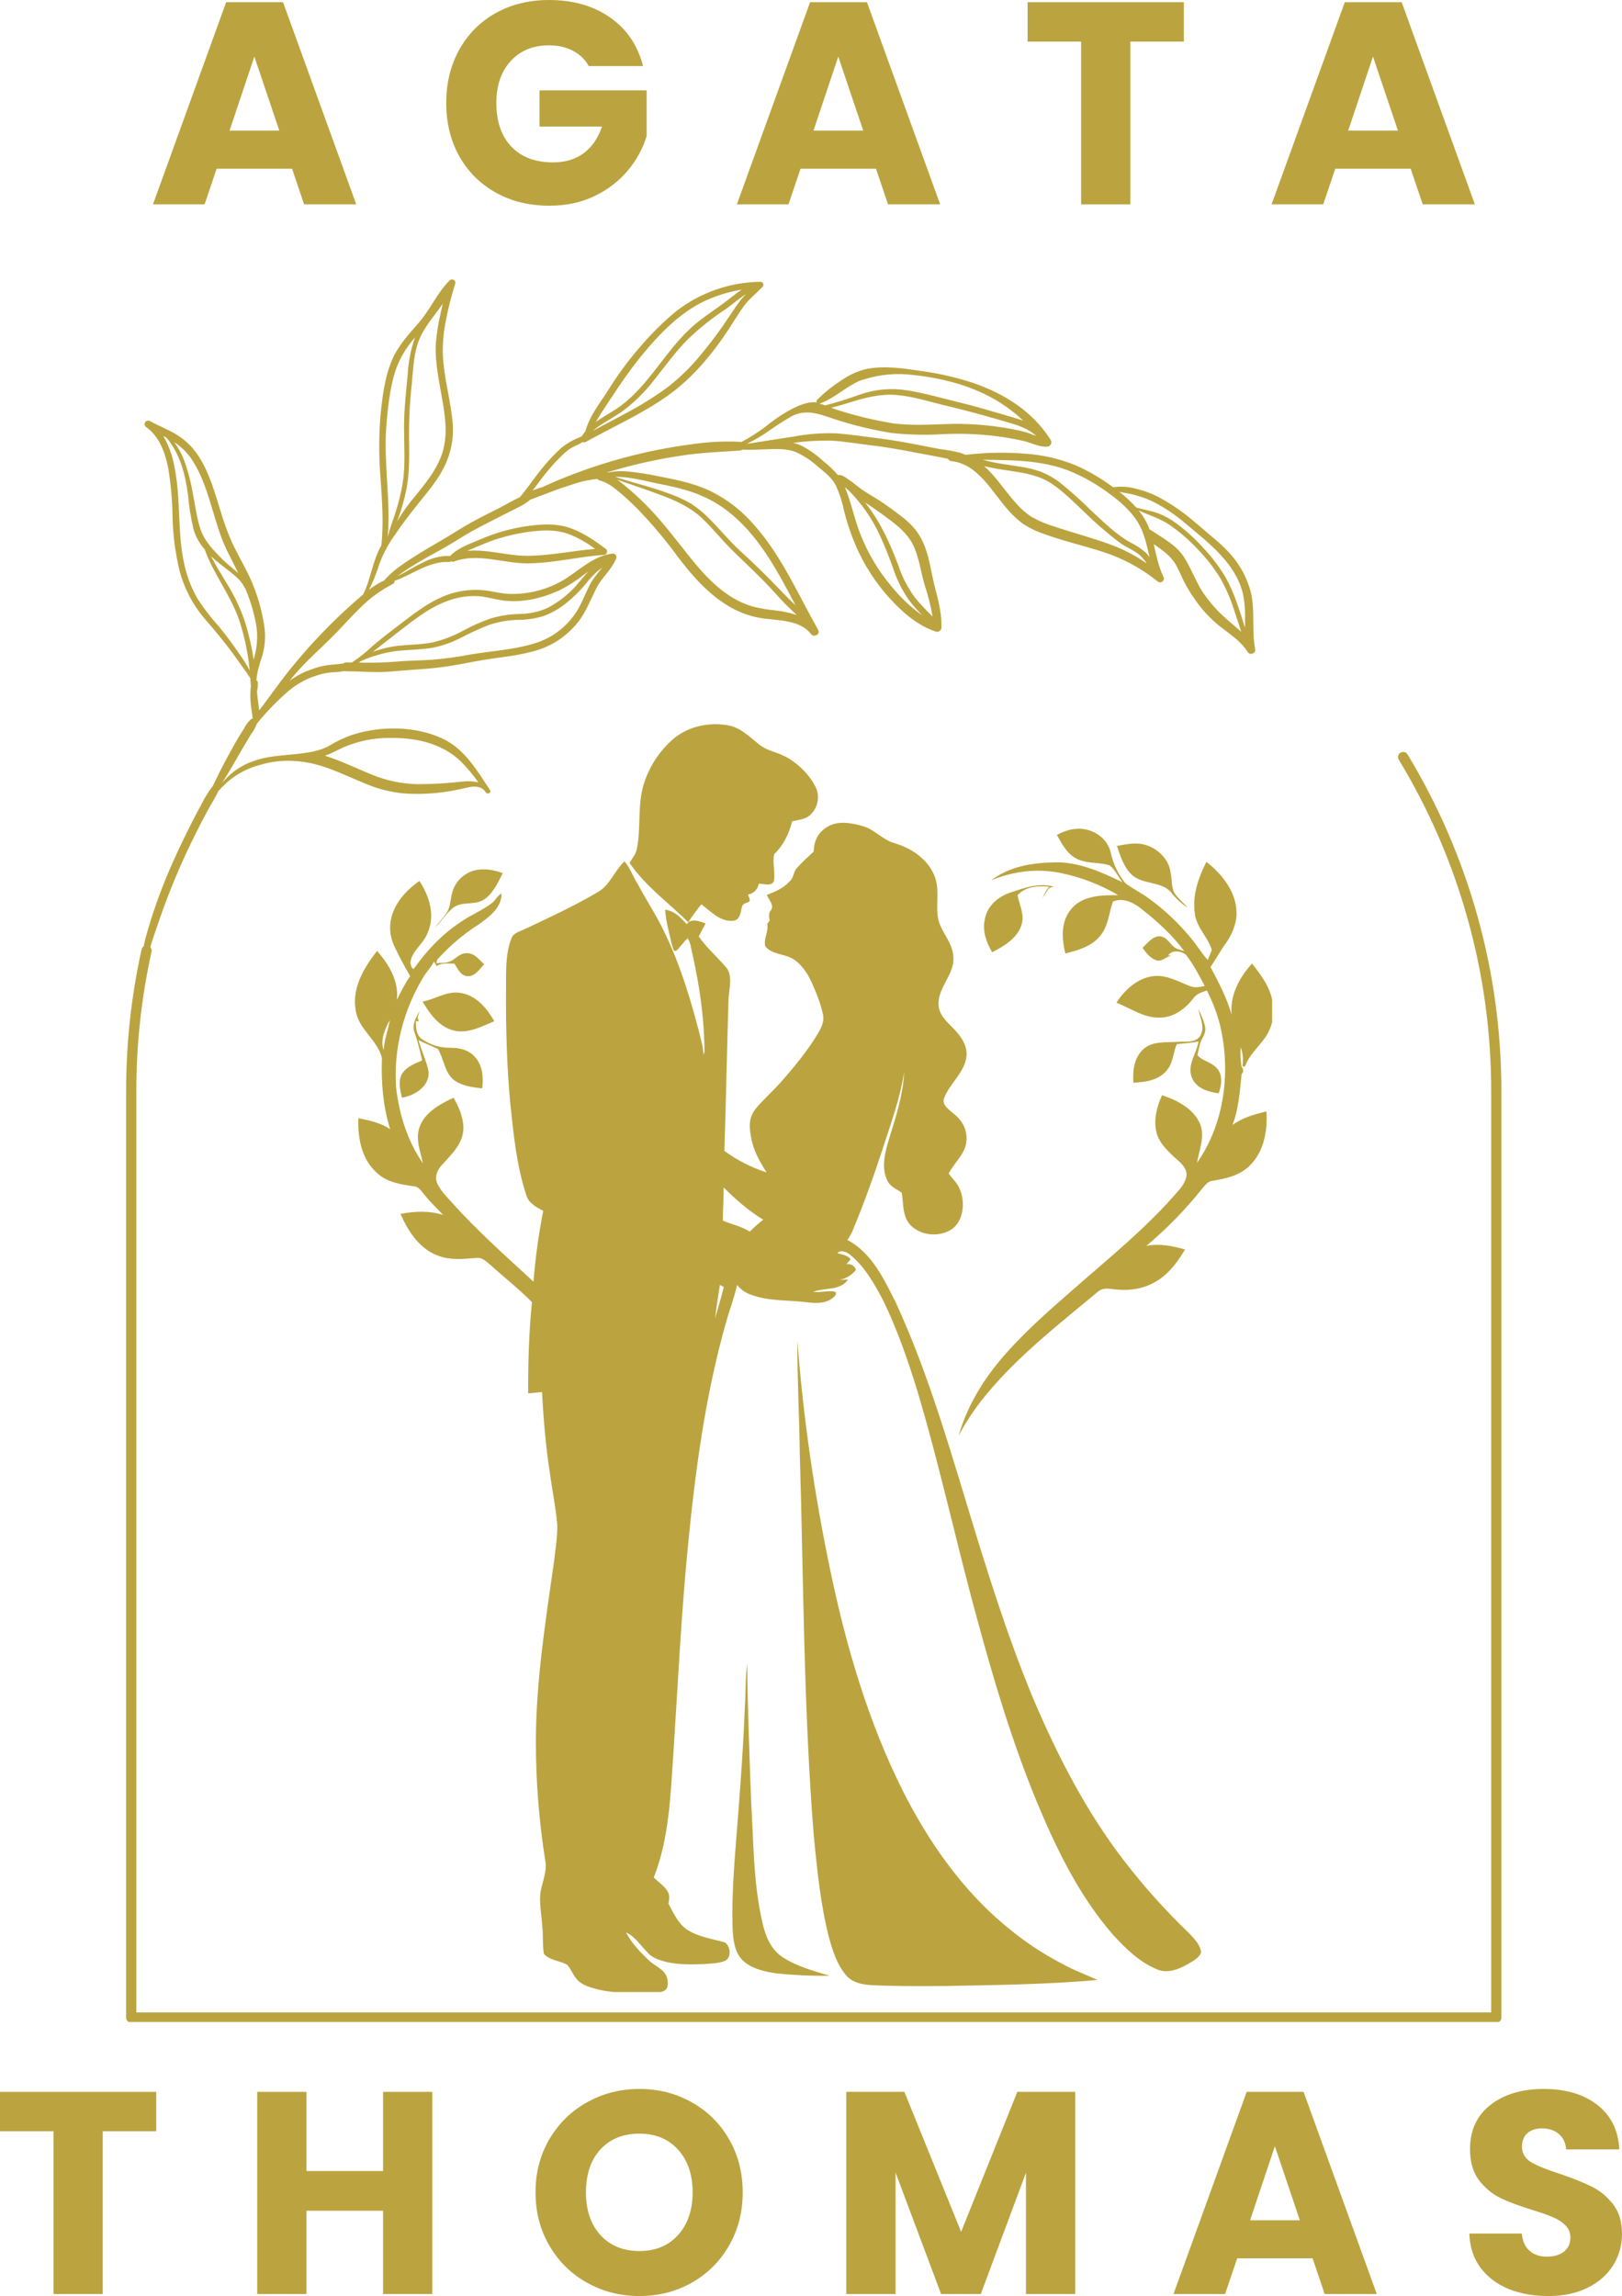 <?xml version="1.0" encoding="UTF-8" standalone="no"?>
<svg
   width="198.98"
   zoomAndPan="magnify"
   viewBox="0 0 149.235 211.2"
   height="281.6"
   preserveAspectRatio="xMidYMid"
   version="1.0"
   id="svg52"
   sodipodi:docname="logo_gold.svg"
   inkscape:export-filename="logo_gold.png"
   inkscape:export-xdpi="300"
   inkscape:export-ydpi="300"
   inkscape:version="1.4 (e7c3feb1, 2024-10-09)"
   xmlns:inkscape="http://www.inkscape.org/namespaces/inkscape"
   xmlns:sodipodi="http://sodipodi.sourceforge.net/DTD/sodipodi-0.dtd"
   xmlns="http://www.w3.org/2000/svg"
   xmlns:svg="http://www.w3.org/2000/svg">
  <sodipodi:namedview
     id="namedview52"
     pagecolor="#ffffff"
     bordercolor="#000000"
     borderopacity="0.25"
     inkscape:showpageshadow="2"
     inkscape:pageopacity="0.0"
     inkscape:pagecheckerboard="0"
     inkscape:deskcolor="#d1d1d1"
     inkscape:zoom="1.3696823"
     inkscape:cx="10.221348"
     inkscape:cy="130.32219"
     inkscape:window-width="1480"
     inkscape:window-height="872"
     inkscape:window-x="0"
     inkscape:window-y="38"
     inkscape:window-maximized="0"
     inkscape:current-layer="svg52" />
  <defs
     id="defs6">
    <g
       id="g1" />
    <clipPath
       id="80a4984257">
      <path
         d="M 0.09,0 H 179.91 V 252.5 H 0.09 Z m 0,0"
         clip-rule="nonzero"
         id="path1" />
    </clipPath>
    <clipPath
       id="3dbf99c44c">
      <path
         d="M 26.41,89 H 153 V 206.191 H 26.41 Z m 0,0"
         clip-rule="nonzero"
         id="path2" />
    </clipPath>
    <clipPath
       id="ada01612f1">
      <path
         d="M 27,45.852 H 131 V 110 H 27 Z m 0,0"
         clip-rule="nonzero"
         id="path3" />
    </clipPath>
    <clipPath
       id="6073a8c3b1">
      <path
         d="M 72,86.551 H 91 V 106 H 72 Z m 0,0"
         clip-rule="nonzero"
         id="path4" />
    </clipPath>
    <clipPath
       id="74557ef54d">
      <path
         d="m 103,96 h 28.852 v 57 H 103 Z m 0,0"
         clip-rule="nonzero"
         id="path5" />
    </clipPath>
    <clipPath
       id="e84956df1e">
      <path
         d="M 47.188,95 H 126 V 203.438 H 47.188 Z m 0,0"
         clip-rule="nonzero"
         id="path6" />
    </clipPath>
  </defs>
  <g
     fill="#bba43f"
     fill-opacity="1"
     id="g10"
     transform="translate(-14.806,-20.2)">
    <g
       transform="translate(28.458,38.997)"
       id="g9">
      <g
         id="g8">
        <path
           d="M 13.219,-3.281 H 6.281 L 5.172,0 h -4.75 L 7.156,-18.594 h 5.234 L 19.125,0 h -4.797 z m -1.172,-3.5 -2.297,-6.812 -2.281,6.812 z m 0,0"
           id="path8" />
      </g>
    </g>
  </g>
  <g
     fill="#bba43f"
     fill-opacity="1"
     id="g13"
     transform="translate(-14.806,-20.2)">
    <g
       transform="translate(54.989,38.997)"
       id="g12">
      <g
         id="g11">
        <path
           d="m 13.984,-12.719 c -0.336,-0.613 -0.82,-1.082 -1.453,-1.406 -0.625,-0.332 -1.359,-0.5 -2.203,-0.5 -1.469,0 -2.648,0.484 -3.531,1.453 -0.875,0.961 -1.312,2.242 -1.312,3.844 0,1.719 0.461,3.062 1.391,4.031 0.926,0.961 2.203,1.438 3.828,1.438 1.113,0 2.051,-0.281 2.812,-0.844 0.77,-0.57 1.332,-1.391 1.688,-2.453 h -5.75 v -3.328 H 19.312 v 4.203 c -0.344,1.137 -0.918,2.188 -1.719,3.156 -0.805,0.969 -1.824,1.758 -3.062,2.359 C 13.301,-0.172 11.91,0.125 10.359,0.125 8.516,0.125 6.875,-0.273 5.438,-1.078 4,-1.879 2.879,-2.992 2.078,-4.422 1.273,-5.848 0.875,-7.484 0.875,-9.328 c 0,-1.832 0.398,-3.469 1.203,-4.906 0.801,-1.438 1.914,-2.555 3.344,-3.359 1.438,-0.801 3.07,-1.203 4.906,-1.203 2.227,0 4.102,0.539 5.625,1.609 1.531,1.074 2.539,2.562 3.031,4.469 z m 0,0"
           id="path10" />
      </g>
    </g>
  </g>
  <g
     fill="#bba43f"
     fill-opacity="1"
     id="g16"
     transform="translate(-14.806,-20.2)">
    <g
       transform="translate(82.182,38.997)"
       id="g15">
      <g
         id="g14">
        <path
           d="M 13.219,-3.281 H 6.281 L 5.172,0 h -4.75 L 7.156,-18.594 h 5.234 L 19.125,0 h -4.797 z m -1.172,-3.5 -2.297,-6.812 -2.281,6.812 z m 0,0"
           id="path13" />
      </g>
    </g>
  </g>
  <g
     fill="#bba43f"
     fill-opacity="1"
     id="g19"
     transform="translate(-14.806,-20.2)">
    <g
       transform="translate(108.713,38.997)"
       id="g18">
      <g
         id="g17">
        <path
           d="m 15.016,-18.594 v 3.625 H 10.094 V 0 H 5.562 V -14.969 H 0.641 v -3.625 z m 0,0"
           id="path16" />
      </g>
    </g>
  </g>
  <g
     fill="#bba43f"
     fill-opacity="1"
     id="g22"
     transform="translate(-14.806,-20.2)">
    <g
       transform="translate(131.379,38.997)"
       id="g21">
      <g
         id="g20">
        <path
           d="M 13.219,-3.281 H 6.281 L 5.172,0 h -4.75 L 7.156,-18.594 h 5.234 L 19.125,0 h -4.797 z m -1.172,-3.5 -2.297,-6.812 -2.281,6.812 z m 0,0"
           id="path19" />
      </g>
    </g>
  </g>
  <g
     clip-path="url(#3dbf99c44c)"
     id="g23"
     transform="translate(-14.806,-20.2)">
    <path
       fill="#bba43f"
       d="M 152.469,206.258 H 26.879 c -0.129,0 -0.238,-0.047 -0.332,-0.141 -0.09,-0.09 -0.137,-0.199 -0.137,-0.332 v -85.219 c 0,-4.395 0.473,-8.734 1.422,-13.027 0.027,-0.125 0.098,-0.223 0.207,-0.293 0.109,-0.07 0.227,-0.09 0.355,-0.062 0.125,0.027 0.223,0.098 0.293,0.207 0.07,0.109 0.09,0.227 0.062,0.352 -0.934,4.227 -1.402,8.5 -1.398,12.824 v 84.75 H 152.004 v -84.75 c 0.004,-5.375 -0.715,-10.648 -2.16,-15.828 -1.441,-5.176 -3.559,-10.062 -6.34,-14.66 -0.07,-0.109 -0.086,-0.227 -0.055,-0.355 0.031,-0.125 0.102,-0.223 0.211,-0.289 0.113,-0.066 0.23,-0.082 0.359,-0.051 0.125,0.027 0.219,0.102 0.289,0.211 2.828,4.672 4.973,9.637 6.441,14.895 1.465,5.258 2.195,10.617 2.191,16.078 v 85.207 c 0.004,0.133 -0.039,0.246 -0.133,0.344 -0.094,0.094 -0.207,0.141 -0.34,0.141 z m 0,0"
       fill-opacity="1"
       fill-rule="nonzero"
       id="path22" />
  </g>
  <g
     clip-path="url(#ada01612f1)"
     id="g24"
     transform="translate(-14.806,-20.2)">
    <path
       fill="#bba43f"
       d="m 130.281,79.871 c -0.312,-1.688 0,-3.445 -0.367,-5.109 -0.375,-1.469 -1.086,-2.75 -2.133,-3.848 -0.484,-0.504 -1,-0.973 -1.547,-1.41 -0.547,-0.473 -1.09,-0.941 -1.645,-1.402 -0.992,-0.848 -2.062,-1.582 -3.215,-2.191 -0.652,-0.336 -1.336,-0.59 -2.051,-0.758 -0.691,-0.188 -1.395,-0.234 -2.105,-0.133 -1.094,-0.82 -2.266,-1.504 -3.52,-2.051 -1.465,-0.586 -2.98,-0.93 -4.555,-1.035 -1.832,-0.148 -3.66,-0.113 -5.488,0.102 -0.117,-0.047 -0.238,-0.09 -0.363,-0.129 -0.027,-0.016 -0.055,-0.031 -0.086,-0.047 -0.625,-0.156 -1.258,-0.273 -1.898,-0.348 -0.625,-0.113 -1.254,-0.238 -1.879,-0.363 -1.254,-0.242 -2.508,-0.473 -3.758,-0.625 -1.254,-0.152 -2.59,-0.363 -3.883,-0.461 -1.324,-0.051 -2.637,0.047 -3.938,0.293 l -2.195,0.336 c -0.711,0.105 -1.422,0.242 -2.133,0.328 0.73,-0.348 1.43,-0.758 2.086,-1.23 0.656,-0.465 1.332,-0.898 2.031,-1.297 1.566,-0.84 3.043,0.031 4.562,0.453 1.5,0.461 3.023,0.816 4.57,1.074 1.586,0.176 3.18,0.215 4.773,0.117 1.613,-0.082 3.223,-0.023 4.824,0.172 0.895,0.109 1.777,0.262 2.652,0.461 0.707,0.172 1.375,0.555 2.121,0.516 0.07,0 0.137,-0.02 0.199,-0.055 0.059,-0.039 0.109,-0.086 0.145,-0.148 0.035,-0.062 0.055,-0.129 0.055,-0.199 0,-0.07 -0.019,-0.137 -0.051,-0.199 -1.676,-2.66 -4.297,-4.293 -7.227,-5.289 -1.535,-0.496 -3.102,-0.855 -4.699,-1.07 -1.641,-0.242 -3.355,-0.508 -5.012,-0.191 -0.871,0.203 -1.664,0.566 -2.387,1.09 -0.789,0.508 -1.516,1.09 -2.18,1.754 -0.07,0.078 -0.078,0.164 -0.027,0.254 -0.031,-0.012 -0.062,-0.02 -0.098,-0.027 -0.73,-0.07 -1.566,0.289 -2.191,0.609 -0.727,0.387 -1.418,0.836 -2.066,1.344 -0.816,0.656 -1.691,1.227 -2.617,1.715 -0.051,-0.02 -0.102,-0.035 -0.156,-0.039 -1.426,-0.062 -2.848,0.008 -4.266,0.215 -1.441,0.18 -2.879,0.434 -4.297,0.75 -2.855,0.637 -5.633,1.523 -8.328,2.66 -0.398,0.168 -0.797,0.348 -1.188,0.531 -0.316,0.098 -0.629,0.203 -0.941,0.316 0.457,-0.555 0.863,-1.168 1.316,-1.707 0.508,-0.621 1.059,-1.203 1.648,-1.75 0.281,-0.254 0.594,-0.465 0.938,-0.625 0.246,-0.109 0.488,-0.23 0.719,-0.371 0.086,0.047 0.176,0.047 0.262,0 2.52,-1.395 5.176,-2.578 7.531,-4.242 C 78.504,55 80.34,52.781 81.867,50.461 c 0.445,-0.688 0.867,-1.387 1.344,-2.055 0.477,-0.668 1.152,-1.195 1.75,-1.809 0.086,-0.086 0.105,-0.188 0.059,-0.305 -0.047,-0.113 -0.133,-0.172 -0.258,-0.172 -1.402,0.02 -2.77,0.262 -4.094,0.723 -1.324,0.465 -2.543,1.125 -3.652,1.984 -1.219,1.016 -2.34,2.125 -3.363,3.336 -1.031,1.184 -1.961,2.445 -2.793,3.777 -0.762,1.223 -1.824,2.504 -2.191,3.93 -0.129,0.152 -0.246,0.312 -0.352,0.48 -0.668,0.246 -1.281,0.59 -1.84,1.027 -0.602,0.543 -1.156,1.129 -1.672,1.754 -0.762,0.895 -1.395,1.902 -2.164,2.797 -0.605,0.285 -1.188,0.625 -1.773,0.938 -0.918,0.461 -1.84,0.918 -2.738,1.414 -0.898,0.5 -1.738,1.062 -2.613,1.566 -0.988,0.578 -1.984,1.156 -2.945,1.781 -0.508,0.332 -1.012,0.676 -1.484,1.055 -0.336,0.281 -0.648,0.586 -0.938,0.914 -0.496,0.23 -0.961,0.512 -1.391,0.852 0.312,-0.617 0.578,-1.254 0.797,-1.91 0.301,-0.957 0.73,-1.855 1.281,-2.695 0.012,-0.016 0.02,-0.035 0.023,-0.055 0.012,-0.004 0.023,-0.012 0.031,-0.023 0.785,-1.188 1.648,-2.312 2.539,-3.418 0.895,-1.105 1.75,-2.133 2.336,-3.383 0.641,-1.402 0.852,-2.871 0.629,-4.398 -0.223,-1.91 -0.758,-3.781 -0.844,-5.707 -0.031,-1.105 0.07,-2.199 0.301,-3.277 0.211,-1.117 0.496,-2.219 0.844,-3.301 0.031,-0.145 -0.02,-0.258 -0.148,-0.332 -0.129,-0.074 -0.25,-0.062 -0.363,0.035 -1.133,1.121 -1.762,2.633 -2.793,3.836 -0.961,1.117 -1.965,2.168 -2.539,3.551 -0.672,1.613 -0.879,3.395 -1.047,5.133 -0.145,1.844 -0.145,3.684 0,5.527 0.137,2.086 0.316,4.184 0.094,6.266 -0.004,0.02 -0.004,0.039 0,0.059 -0.809,1.387 -0.965,3.086 -1.684,4.527 -0.047,0.043 -0.098,0.078 -0.141,0.121 -2.766,2.359 -5.25,4.988 -7.453,7.887 -0.402,0.539 -0.797,1.09 -1.199,1.625 -0.23,0.316 -0.449,0.629 -0.684,0.91 l -0.086,0.113 c -0.066,-0.547 -0.148,-1.098 -0.199,-1.645 0,-0.039 0,-0.078 0,-0.117 0.066,-0.273 0.09,-0.555 0.074,-0.836 -0.012,-0.074 -0.055,-0.125 -0.129,-0.148 0.043,-0.824 0.316,-1.566 0.562,-2.348 0.242,-0.891 0.297,-1.793 0.152,-2.707 -0.285,-1.867 -0.871,-3.637 -1.758,-5.305 C 36.918,71.582 36.434,70.75 36.055,69.875 35.691,69.023 35.379,68.152 35.113,67.266 34.586,65.566 34.117,63.82 33.16,62.293 32.648,61.457 31.98,60.773 31.152,60.242 30.352,59.73 29.438,59.398 28.602,58.934 c -0.078,-0.047 -0.16,-0.059 -0.246,-0.035 -0.09,0.023 -0.156,0.074 -0.203,0.152 -0.043,0.078 -0.055,0.16 -0.031,0.25 0.02,0.086 0.07,0.152 0.148,0.199 1.219,0.863 1.742,2.375 2.016,3.781 0.234,1.422 0.367,2.855 0.391,4.297 0.027,1.742 0.246,3.457 0.656,5.152 0.465,1.703 1.281,3.223 2.449,4.551 0.809,0.938 1.594,1.879 2.328,2.863 0.336,0.449 0.652,0.906 0.973,1.363 0.27,0.352 0.523,0.715 0.758,1.09 0,0.242 0.035,0.488 0.051,0.73 -0.02,0.125 -0.031,0.25 -0.039,0.367 -0.023,0.32 -0.023,0.645 0,0.965 0.027,0.551 0.145,1.09 0.203,1.633 -0.043,0.008 -0.086,0.023 -0.121,0.047 -0.27,0.215 -0.477,0.477 -0.625,0.785 -0.199,0.312 -0.391,0.625 -0.582,0.938 -0.387,0.652 -0.746,1.32 -1.109,1.988 -0.434,0.801 -0.832,1.613 -1.223,2.43 -0.398,0.52 -0.742,1.066 -1.031,1.652 -0.344,0.625 -0.676,1.254 -1,1.902 -0.566,1.125 -1.121,2.258 -1.629,3.414 -0.914,2.023 -1.684,4.102 -2.312,6.234 -0.312,1.039 -0.625,2.23 -0.52,3.32 0,0.062 0.102,0.113 0.137,0.035 0.371,-0.863 0.59,-1.793 0.895,-2.684 0.371,-1.078 0.738,-2.156 1.137,-3.227 0.801,-2.129 1.711,-4.207 2.734,-6.242 0.352,-0.707 0.711,-1.406 1.09,-2.102 0.332,-0.629 0.746,-1.23 1.027,-1.879 0.023,0 0.043,-0.004 0.059,-0.023 0.996,-1.133 2.219,-1.898 3.672,-2.301 2.195,-0.676 4.406,-0.449 6.516,0.348 1.082,0.406 2.129,0.895 3.199,1.332 1.137,0.492 2.32,0.797 3.551,0.922 1.434,0.102 2.859,0.031 4.273,-0.207 0.586,-0.09 1.148,-0.234 1.723,-0.355 0.578,-0.125 1.234,-0.109 1.594,0.477 0.164,0.223 0.539,0.016 0.379,-0.223 -1.168,-1.758 -2.309,-3.738 -4.289,-4.695 -2.539,-1.215 -5.766,-1.234 -8.414,-0.375 -0.715,0.25 -1.395,0.57 -2.039,0.969 -1.785,1.039 -4.668,0.66 -6.73,1.34 -1.289,0.383 -2.355,1.098 -3.199,2.141 0.355,-0.547 0.691,-1.109 1.016,-1.672 0.367,-0.641 0.734,-1.277 1.109,-1.91 0.184,-0.312 0.367,-0.625 0.559,-0.938 0.234,-0.289 0.41,-0.609 0.531,-0.961 0.91,-1.125 1.914,-2.156 3.016,-3.098 0.75,-0.605 1.586,-1.055 2.504,-1.344 0.473,-0.16 0.961,-0.258 1.457,-0.293 0.371,-0.004 0.734,-0.043 1.098,-0.113 0.043,0.016 0.086,0.023 0.129,0.023 1.355,0 2.707,0.145 4.074,0.027 1.137,-0.098 2.273,-0.18 3.414,-0.266 1.238,-0.105 2.465,-0.285 3.68,-0.535 1.113,-0.215 2.227,-0.391 3.352,-0.543 0.863,-0.102 1.715,-0.262 2.559,-0.477 1.723,-0.426 3.141,-1.328 4.254,-2.703 0.762,-0.965 1.164,-2.074 1.711,-3.156 0.5,-0.992 1.426,-1.711 1.828,-2.758 0.031,-0.105 0.012,-0.199 -0.055,-0.285 -0.062,-0.086 -0.148,-0.129 -0.258,-0.133 -1.719,0.18 -2.992,1.449 -4.383,2.336 -1.562,0.953 -3.258,1.414 -5.09,1.379 -0.867,-0.02 -1.707,-0.293 -2.574,-0.352 -0.871,-0.062 -1.727,0.02 -2.57,0.242 -1.84,0.496 -3.355,1.668 -4.848,2.805 -0.898,0.68 -1.797,1.375 -2.66,2.102 -0.582,0.555 -1.207,1.059 -1.879,1.504 h -0.531 c -0.098,0 -0.188,0.031 -0.262,0.094 -0.457,0.07 -0.91,0.094 -1.375,0.145 -0.508,0.066 -1.004,0.191 -1.484,0.371 -0.754,0.25 -1.449,0.605 -2.09,1.074 0.512,-0.625 1.039,-1.223 1.605,-1.789 0.891,-0.891 1.824,-1.73 2.699,-2.637 0.754,-0.781 1.473,-1.594 2.254,-2.34 0.871,-0.867 1.852,-1.578 2.941,-2.137 0.125,-0.055 0.172,-0.148 0.141,-0.281 1.691,-0.59 3.199,-1.836 5.043,-1.742 0.074,0.004 0.137,-0.02 0.188,-0.07 0.09,0.059 0.18,0.07 0.277,0.027 2.141,-0.812 4.496,0.168 6.691,0.172 2.398,0 4.73,-0.625 7.113,-0.781 0.133,-0.023 0.215,-0.102 0.25,-0.227 0.035,-0.129 0,-0.238 -0.102,-0.324 -1.023,-0.75 -2.074,-1.5 -3.285,-1.918 -1.301,-0.453 -2.645,-0.367 -3.984,-0.172 -1.461,0.207 -2.867,0.605 -4.219,1.188 -0.941,0.414 -2.125,0.781 -2.852,1.566 -0.027,-0.008 -0.051,-0.012 -0.078,-0.016 -1.84,-0.047 -3.23,1.125 -4.797,1.879 0.434,-0.316 0.871,-0.629 1.32,-0.898 0.941,-0.598 1.945,-1.129 2.93,-1.676 0.891,-0.5 1.734,-1.074 2.621,-1.566 0.887,-0.492 1.793,-0.941 2.703,-1.41 0.484,-0.246 0.973,-0.484 1.457,-0.738 0.418,-0.188 0.805,-0.426 1.164,-0.711 0.016,-0.012 0.023,-0.027 0.035,-0.047 0.086,-0.031 0.18,-0.059 0.262,-0.094 0.645,-0.238 1.281,-0.488 1.926,-0.727 l 0.504,-0.188 c 0.625,-0.199 1.219,-0.414 1.836,-0.598 0.555,-0.148 1.113,-0.254 1.684,-0.312 0.051,0.078 0.125,0.129 0.219,0.148 0.699,0.172 1.312,0.664 1.852,1.117 0.539,0.449 1.109,0.992 1.637,1.52 1.348,1.398 2.594,2.883 3.738,4.453 1.965,2.578 4.344,5.086 7.707,5.582 1.461,0.215 3.48,0.137 4.477,1.434 0.293,0.379 0.91,0.055 0.664,-0.387 C 88.242,74.887 86.75,71.402 84.281,68.59 83.125,67.219 81.742,66.141 80.133,65.352 78.59,64.625 76.953,64.316 75.293,63.988 c -0.895,-0.191 -1.797,-0.328 -2.707,-0.414 -0.625,-0.07 -1.246,-0.035 -1.859,0.102 -0.008,-0.012 -0.023,-0.023 -0.035,-0.031 2.422,-0.738 4.887,-1.277 7.398,-1.621 1.562,-0.203 3.16,-0.27 4.742,-0.375 0.098,0 0.188,-0.031 0.266,-0.09 0.711,0.035 1.422,0 2.137,-0.031 0.941,-0.031 1.938,-0.09 2.82,0.266 0.734,0.34 1.406,0.785 2.004,1.332 0.66,0.539 1.285,1.012 1.68,1.789 0.336,0.754 0.582,1.539 0.742,2.348 0.215,0.855 0.484,1.691 0.809,2.508 0.699,1.809 1.672,3.457 2.918,4.945 1.277,1.488 2.816,2.969 4.719,3.59 0.125,0.031 0.238,0.008 0.34,-0.07 0.102,-0.074 0.152,-0.18 0.156,-0.305 0.051,-1.254 -0.293,-2.527 -0.605,-3.742 -0.312,-1.215 -0.465,-2.504 -0.906,-3.672 -0.211,-0.566 -0.492,-1.086 -0.855,-1.566 -0.426,-0.52 -0.91,-0.973 -1.457,-1.359 -0.594,-0.465 -1.207,-0.906 -1.84,-1.324 -0.543,-0.355 -1.125,-0.668 -1.66,-1.043 -0.406,-0.281 -0.777,-0.625 -1.188,-0.895 C 92.641,64.148 92.25,63.816 91.898,63.902 91.5,63.43 91.055,63.004 90.566,62.629 89.984,62.086 89.344,61.625 88.645,61.246 c -0.277,-0.137 -0.57,-0.238 -0.871,-0.312 1.125,-0.148 2.258,-0.219 3.395,-0.207 1.277,0.055 2.535,0.297 3.805,0.438 1.27,0.141 2.594,0.391 3.879,0.629 0.707,0.137 1.41,0.27 2.117,0.398 0.34,0.062 0.695,0.148 1.055,0.211 0.078,0.133 0.195,0.207 0.352,0.223 2.426,0.254 3.73,2.875 5.195,4.504 0.406,0.465 0.859,0.883 1.355,1.254 0.609,0.398 1.262,0.711 1.957,0.938 1.746,0.648 3.578,1.051 5.348,1.629 1.863,0.594 3.555,1.5 5.078,2.723 0.145,0.129 0.293,0.133 0.445,0.016 0.152,-0.117 0.184,-0.262 0.098,-0.434 -0.469,-0.938 -0.656,-1.988 -0.898,-3.008 0.777,0.531 1.566,1.078 2.039,1.902 0.277,0.484 0.48,1.012 0.734,1.512 0.277,0.547 0.59,1.066 0.941,1.566 0.656,0.977 1.441,1.832 2.355,2.57 0.902,0.715 1.945,1.363 2.566,2.359 0.113,0.184 0.27,0.234 0.469,0.152 0.199,-0.082 0.273,-0.23 0.223,-0.438 z m -20.137,-19.562 c -0.312,-0.117 -0.629,-0.258 -0.941,-0.348 -0.793,-0.211 -1.598,-0.371 -2.41,-0.48 -1.625,-0.238 -3.262,-0.332 -4.902,-0.273 -1.625,0.051 -3.262,0.148 -4.887,-0.062 -1.605,-0.262 -3.184,-0.633 -4.742,-1.109 -0.328,-0.098 -0.656,-0.207 -0.977,-0.336 0.598,-0.137 1.184,-0.312 1.754,-0.496 1.434,-0.441 2.789,-0.801 4.297,-0.668 1.512,0.129 3,0.625 4.488,0.973 1.594,0.383 3.168,0.801 4.738,1.254 1.199,0.375 2.641,0.633 3.582,1.547 z M 94.172,55.141 c 1.559,-0.512 3.148,-0.652 4.773,-0.434 2.977,0.332 5.934,1.148 8.41,2.887 0.566,0.395 1.098,0.828 1.594,1.301 -0.34,-0.121 -0.68,-0.219 -0.984,-0.312 -1.656,-0.484 -3.312,-0.992 -4.988,-1.391 -1.566,-0.375 -3.133,-0.844 -4.723,-1.09 C 96.785,55.875 95.352,56 93.945,56.484 c -1.055,0.387 -2.125,0.723 -3.215,1.004 l -0.09,-0.031 c -0.145,-0.051 -0.293,-0.09 -0.441,-0.125 1.441,-0.488 2.527,-1.688 3.969,-2.207 z M 71.07,56.77 C 71.895,55.477 72.781,54.227 73.738,53.027 75.539,50.836 77.566,48.688 80.25,47.625 81.152,47.262 82.086,47 83.047,46.84 c -0.414,0.277 -0.809,0.594 -1.203,0.898 -1.133,0.891 -2.363,1.621 -3.445,2.602 -2.398,2.191 -3.875,5.262 -6.5,7.203 -0.699,0.52 -1.543,0.938 -2.281,1.473 0.461,-0.762 0.953,-1.512 1.449,-2.262 z m 0.789,1.418 c 1.227,-0.883 2.297,-1.93 3.211,-3.133 0.941,-1.188 1.848,-2.434 2.906,-3.531 1.137,-1.105 2.367,-2.09 3.695,-2.953 0.43,-0.316 0.824,-0.648 1.254,-0.961 0.172,-0.129 0.352,-0.254 0.535,-0.367 -0.145,0.137 -0.281,0.281 -0.406,0.434 -0.438,0.551 -0.828,1.137 -1.215,1.727 -0.789,1.199 -1.648,2.348 -2.57,3.445 -0.895,1.102 -1.906,2.09 -3.027,2.961 -1.145,0.84 -2.344,1.594 -3.594,2.262 -1.094,0.602 -2.191,1.172 -3.305,1.758 0.762,-0.645 1.695,-1.086 2.512,-1.656 z m -21.09,11.391 0.043,-0.07 c -0.016,0.02 -0.027,0.047 -0.043,0.07 z m 2.785,-18.531 c 0.531,-1.055 1.32,-1.938 1.984,-2.902 -0.066,0.285 -0.129,0.566 -0.188,0.852 -0.215,0.906 -0.359,1.824 -0.441,2.75 -0.109,1.93 0.371,3.824 0.676,5.715 0.266,1.648 0.398,3.289 -0.25,4.863 C 54.816,63.598 53.938,64.688 53.078,65.746 52.426,66.5 51.848,67.305 51.34,68.16 l 0.125,-0.336 c 0.281,-0.777 0.512,-1.57 0.684,-2.379 0.352,-1.605 0.312,-3.23 0.293,-4.867 -0.02,-1.672 0.062,-3.344 0.246,-5.008 0.152,-1.527 0.168,-3.133 0.867,-4.523 z m -3.211,8.496 c 0.125,-1.734 0.312,-3.523 0.824,-5.191 0.398,-1.156 1.004,-2.191 1.816,-3.105 -0.371,1.059 -0.59,2.148 -0.656,3.266 -0.152,1.66 -0.348,3.289 -0.348,4.957 0,1.664 0.141,3.445 -0.117,5.125 -0.145,0.879 -0.355,1.75 -0.625,2.602 C 51.008,67.961 50.672,68.762 50.5,69.531 h -0.02 c 0.285,-3.316 -0.379,-6.652 -0.137,-9.988 z m -3.98,29.418 c 1.359,-0.59 2.785,-0.887 4.27,-0.883 2.383,-0.039 4.832,0.473 6.578,2.168 0.59,0.59 1.125,1.23 1.605,1.914 -0.492,-0.105 -0.984,-0.129 -1.484,-0.066 -1.367,0.156 -2.742,0.238 -4.121,0.238 -1.418,-0.031 -2.789,-0.312 -4.105,-0.844 C 48,91.043 46.914,90.531 45.809,90.105 45.453,89.969 45.082,89.836 44.711,89.715 c 0.59,-0.207 1.145,-0.516 1.652,-0.754 z m -14,-26.625 c 1.012,1.457 1.527,3.188 2.031,4.871 0.25,0.836 0.496,1.672 0.809,2.504 0.312,0.836 0.734,1.617 1.129,2.414 0.133,0.262 0.262,0.527 0.391,0.793 -0.477,-0.445 -1.027,-0.84 -1.469,-1.285 -0.805,-0.816 -1.625,-1.637 -2,-2.754 -0.355,-1.047 -0.488,-2.191 -0.703,-3.277 -0.18,-1.082 -0.461,-2.137 -0.848,-3.168 -0.219,-0.562 -0.512,-1.082 -0.875,-1.562 0.609,0.387 1.121,0.875 1.535,1.465 z m 4.48,18.043 c -0.602,-0.902 -1.25,-1.773 -1.945,-2.609 C 34.207,77.008 33.582,76.195 33.02,75.336 32.57,74.57 32.219,73.762 31.969,72.906 31.031,69.734 31.516,66.391 30.863,63.176 30.688,62.16 30.348,61.203 29.836,60.309 l 0.277,0.145 c 1.254,1.457 1.742,3.375 1.992,5.297 0.094,1.066 0.262,2.117 0.512,3.156 0.207,0.684 0.543,1.289 1.016,1.82 0.848,2.379 2.535,4.387 3.273,6.805 0.441,1.414 0.73,2.859 0.875,4.336 -0.277,-0.516 -0.59,-1.012 -0.93,-1.488 z m 1.301,0.492 c -0.172,-1.148 -0.43,-2.281 -0.773,-3.391 -0.426,-1.289 -1,-2.504 -1.723,-3.652 -0.488,-0.816 -1.004,-1.633 -1.438,-2.484 0.086,0.082 0.168,0.16 0.254,0.238 0.465,0.422 0.969,0.781 1.461,1.172 0.492,0.391 1.082,0.852 1.367,1.469 0.012,0.031 0.035,0.055 0.062,0.07 0.402,0.93 0.711,1.891 0.922,2.883 0.246,1.027 0.25,2.059 0.023,3.09 -0.047,0.203 -0.098,0.398 -0.148,0.605 z m 12.785,-2.137 c 1.562,-1.184 3.129,-2.551 5.008,-3.242 0.824,-0.316 1.672,-0.473 2.555,-0.465 0.906,0 1.738,0.293 2.629,0.41 1.719,0.23 3.539,-0.207 5.102,-0.91 0.844,-0.426 1.637,-0.934 2.379,-1.516 l 0.344,-0.242 c -0.605,0.625 -1.137,1.383 -1.777,1.953 -0.621,0.578 -1.312,1.055 -2.066,1.434 -0.82,0.348 -1.676,0.52 -2.566,0.52 -0.875,0.023 -1.734,0.16 -2.574,0.41 -0.887,0.309 -1.742,0.688 -2.566,1.137 -0.891,0.484 -1.828,0.844 -2.816,1.074 -1.012,0.195 -2.047,0.191 -3.066,0.297 -0.832,0.09 -1.637,0.281 -2.418,0.578 0.613,-0.48 1.219,-0.965 1.844,-1.438 z m -2.957,2.301 c 0.41,-0.199 0.836,-0.363 1.273,-0.488 0.805,-0.27 1.633,-0.438 2.48,-0.508 0.973,-0.082 1.949,-0.09 2.91,-0.262 0.875,-0.18 1.707,-0.469 2.504,-0.871 0.855,-0.453 1.727,-0.855 2.625,-1.211 0.852,-0.285 1.723,-0.445 2.617,-0.477 0.812,0.008 1.609,-0.105 2.387,-0.336 0.742,-0.266 1.426,-0.645 2.043,-1.133 0.699,-0.551 1.332,-1.168 1.902,-1.852 0.434,-0.578 0.941,-1.082 1.52,-1.512 -0.371,0.434 -0.719,0.891 -1.031,1.371 -0.52,0.906 -0.824,1.918 -1.406,2.793 -1,1.473 -2.355,2.441 -4.07,2.91 -1.82,0.52 -3.742,0.625 -5.602,0.938 -1.18,0.227 -2.367,0.391 -3.562,0.488 -1.148,0.074 -2.301,0.078 -3.445,0.184 -1.098,0.086 -2.191,0.109 -3.289,0.078 0.043,-0.039 0.098,-0.078 0.156,-0.113 z M 59.371,70.203 c 1.262,-0.512 2.562,-0.859 3.906,-1.055 1.285,-0.191 2.578,-0.273 3.824,0.168 0.887,0.344 1.703,0.805 2.457,1.379 -2.145,0.168 -4.27,0.656 -6.426,0.629 C 61.375,71.297 59.543,70.695 57.781,70.875 c 0.535,-0.23 1.07,-0.457 1.602,-0.672 z m 26.793,6.148 c -0.719,-0.066 -1.422,-0.188 -2.117,-0.363 -0.836,-0.254 -1.609,-0.629 -2.324,-1.125 -1.41,-0.969 -2.559,-2.297 -3.617,-3.633 -1.25,-1.566 -2.441,-3.164 -3.863,-4.586 -0.617,-0.625 -1.266,-1.215 -1.945,-1.773 -0.227,-0.184 -0.465,-0.375 -0.707,-0.547 1.285,0.449 2.582,0.879 3.859,1.352 1.445,0.527 2.816,1.141 3.949,2.191 0.988,0.941 1.82,2.004 2.781,2.949 1.176,1.156 2.387,2.266 3.516,3.473 0.582,0.625 1.133,1.273 1.758,1.855 l 0.652,0.629 C 87.477,76.566 86.832,76.426 86.172,76.352 Z M 74.887,64.59 c 1.543,0.312 3.105,0.602 4.555,1.25 3.266,1.414 5.41,4.348 7.102,7.344 0.504,0.887 0.98,1.789 1.453,2.695 -0.488,-0.461 -0.965,-0.938 -1.426,-1.422 -1.18,-1.254 -2.43,-2.453 -3.695,-3.617 -1.051,-0.957 -1.93,-2.082 -2.953,-3.07 -0.465,-0.461 -0.973,-0.871 -1.52,-1.23 -0.668,-0.387 -1.363,-0.707 -2.094,-0.957 -1.605,-0.602 -3.285,-0.98 -4.914,-1.52 1.18,-0.023 2.414,0.293 3.508,0.527 z M 95,66.816 c 0.59,0.398 1.168,0.816 1.734,1.25 0.977,0.738 1.793,1.477 2.25,2.637 0.418,1.055 0.574,2.191 0.887,3.281 0.32,0.953 0.566,1.93 0.734,2.922 -0.191,-0.191 -0.387,-0.379 -0.57,-0.57 C 99.672,75.953 99.309,75.574 98.984,75.164 98.32,74.262 97.809,73.277 97.461,72.207 96.715,70.246 95.852,68.293 94.555,66.625 94.504,66.559 94.445,66.5 94.395,66.434 94.598,66.551 94.801,66.68 95,66.816 Z m -2.367,-1.719 0.215,0.176 c 1.23,1.227 2.203,2.625 2.922,4.203 0.457,0.973 0.836,1.973 1.207,2.98 0.328,1.031 0.801,1.992 1.418,2.883 0.328,0.441 0.684,0.859 1.062,1.254 0.07,0.07 0.137,0.141 0.199,0.211 -1.043,-0.742 -1.969,-1.613 -2.777,-2.605 -1.277,-1.5 -2.266,-3.172 -2.969,-5.012 -0.527,-1.355 -0.789,-2.82 -1.367,-4.168 z m 24.898,5.406 c -1.82,-0.73 -3.734,-1.203 -5.586,-1.828 -0.785,-0.227 -1.531,-0.539 -2.242,-0.938 -0.496,-0.328 -0.941,-0.711 -1.332,-1.156 -0.863,-0.938 -1.566,-2.004 -2.43,-2.934 -0.191,-0.203 -0.391,-0.395 -0.598,-0.574 0.785,0.188 1.578,0.328 2.379,0.43 1.355,0.211 2.664,0.406 3.832,1.18 1.105,0.734 2.055,1.711 3.02,2.621 1.027,1.008 2.113,1.949 3.262,2.816 0.578,0.422 1.277,0.68 1.828,1.137 0.254,0.227 0.469,0.484 0.645,0.777 -0.871,-0.617 -1.797,-1.125 -2.781,-1.531 z m 2.699,0.535 c -0.461,-0.398 -0.973,-0.73 -1.523,-0.996 -1.273,-0.734 -2.367,-1.832 -3.445,-2.816 -0.945,-0.949 -1.941,-1.84 -2.984,-2.672 -0.512,-0.387 -1.062,-0.699 -1.656,-0.941 -0.637,-0.23 -1.285,-0.395 -1.957,-0.488 -0.805,-0.129 -1.613,-0.234 -2.414,-0.387 -0.352,-0.066 -0.688,-0.152 -1.027,-0.246 2.617,0.027 5.289,0.031 7.746,0.938 1.281,0.5 2.48,1.152 3.598,1.957 1.113,0.781 2.238,1.719 2.949,2.891 0.586,0.973 0.797,2.082 1.055,3.18 -0.102,-0.148 -0.215,-0.289 -0.34,-0.418 z m 7.582,6.238 c -0.949,-0.797 -1.758,-1.711 -2.434,-2.746 -0.625,-1 -1.016,-2.148 -1.668,-3.129 -0.719,-1.09 -1.93,-1.703 -2.98,-2.418 -0.047,-0.031 -0.098,-0.055 -0.152,-0.07 -0.09,-0.25 -0.195,-0.492 -0.316,-0.73 -0.195,-0.367 -0.43,-0.711 -0.695,-1.031 0.961,0.445 1.988,0.738 2.867,1.344 0.922,0.637 1.77,1.371 2.535,2.191 0.793,0.809 1.488,1.695 2.086,2.652 0.527,0.926 0.953,1.898 1.277,2.914 0.234,0.684 0.445,1.375 0.68,2.062 -0.395,-0.355 -0.812,-0.691 -1.203,-1.039 z M 127.609,73.375 c -0.57,-0.969 -1.238,-1.859 -2.008,-2.68 -0.754,-0.855 -1.59,-1.625 -2.504,-2.309 -0.527,-0.402 -1.102,-0.723 -1.719,-0.965 -0.66,-0.242 -1.352,-0.348 -2.027,-0.535 -0.473,-0.523 -0.988,-1.004 -1.543,-1.438 0.398,0.07 0.797,0.129 1.188,0.23 0.625,0.148 1.23,0.355 1.812,0.625 1.133,0.57 2.176,1.27 3.133,2.102 2.094,1.75 4.469,3.551 5.199,6.309 0.18,0.844 0.25,1.699 0.215,2.566 v 0.656 c -0.5,-1.555 -0.953,-3.129 -1.75,-4.562 z m 0,0"
       fill-opacity="1"
       fill-rule="nonzero"
       id="path23" />
  </g>
  <path
     fill="#bba43f"
     d="m 70.139,176.812 c -0.832,-3.621 -0.801,-7.359 -1.027,-11.047 -0.152,-4.246 -0.324,-8.48 -0.367,-12.73 -0.176,1.352 -0.121,2.715 -0.219,4.066 -0.117,3.152 -0.344,6.309 -0.582,9.465 -0.27,3.633 -0.66,7.25 -0.539,10.895 0.062,1.004 0.172,2.137 0.949,2.883 0.777,0.746 2.074,1.051 3.199,1.191 1.59,0.16 3.18,0.23 4.777,0.203 -1.504,-0.453 -3.059,-0.863 -4.387,-1.75 -1.062,-0.723 -1.535,-1.977 -1.805,-3.176 z m 0,0"
     fill-opacity="1"
     fill-rule="nonzero"
     id="path24" />
  <path
     fill="#bba43f"
     d="m 94.01,84.999 c 0.258,-0.918 -0.227,-1.785 -0.391,-2.66 0.723,-0.777 1.891,-0.895 2.895,-0.777 -0.242,0.32 -0.441,0.664 -0.594,1.039 0.207,-0.305 0.402,-0.617 0.605,-0.922 l 0.41,-0.117 c -1.328,-0.398 -2.668,0.109 -3.922,0.52 -1.254,0.41 -2.246,1.316 -2.422,2.594 -0.203,1.027 0.176,2.043 0.695,2.918 1.121,-0.574 2.355,-1.309 2.723,-2.594 z m 0,0"
     fill-opacity="1"
     fill-rule="nonzero"
     id="path25" />
  <path
     fill="#bba43f"
     d="m 107.862,82.234 c 0.41,0.492 0.883,0.918 1.418,1.273 -0.379,-0.465 -0.875,-0.832 -1.199,-1.328 -0.324,-0.5 -0.238,-1.332 -0.391,-2 -0.184,-1.199 -1.211,-2.16 -2.355,-2.477 -0.855,-0.246 -1.73,-0.031 -2.57,0.109 0.324,0.941 0.625,1.957 1.371,2.66 1.059,0.973 2.863,0.527 3.727,1.762 z m 0,0"
     fill-opacity="1"
     fill-rule="nonzero"
     id="path26" />
  <path
     fill="#bba43f"
     d="m 41.663,83.519 c 0.801,-0.648 1.922,-0.219 2.789,-0.727 0.863,-0.508 1.34,-1.566 1.805,-2.473 -0.746,-0.281 -1.559,-0.434 -2.355,-0.305 -0.496,0.086 -0.941,0.289 -1.332,0.605 -0.391,0.316 -0.68,0.711 -0.863,1.18 -0.238,0.582 -0.215,1.23 -0.434,1.816 -0.215,0.582 -0.84,1.102 -1.211,1.684 0.562,-0.57 0.984,-1.262 1.602,-1.781 z m 0,0"
     fill-opacity="1"
     fill-rule="nonzero"
     id="path27" />
  <g
     clip-path="url(#6073a8c3b1)"
     id="g28"
     transform="translate(-14.806,-20.2)">
    <path
       fill="#bba43f"
       d="m 78.137,105.035 c 0.363,-0.574 0.766,-1.125 1.199,-1.652 0.887,0.66 1.77,1.676 2.992,1.504 0.574,-0.098 0.617,-0.746 0.723,-1.203 0.109,-0.453 0.402,-0.375 0.641,-0.527 0.238,-0.152 -0.023,-0.465 -0.055,-0.68 0.539,-0.078 0.875,-0.488 0.992,-0.996 0.445,0 1.059,0.27 1.363,-0.172 0.184,-0.832 -0.141,-1.695 0.043,-2.539 0.844,-0.801 1.383,-1.891 1.652,-3.027 0.594,-0.129 1.285,-0.172 1.73,-0.648 0.336,-0.336 0.543,-0.738 0.617,-1.207 0.074,-0.469 0.008,-0.918 -0.207,-1.344 -0.551,-1.059 -1.414,-1.922 -2.41,-2.551 -0.992,-0.625 -1.934,-0.656 -2.746,-1.297 -0.809,-0.637 -1.609,-1.469 -2.68,-1.738 -1.859,-0.398 -3.934,0.031 -5.359,1.32 -1.246,1.129 -2.117,2.496 -2.613,4.105 -0.574,1.922 -0.227,3.965 -0.617,5.91 -0.098,0.488 -0.422,0.863 -0.68,1.273 1.457,2.141 3.586,3.664 5.414,5.469 z m 0,0"
       fill-opacity="1"
       fill-rule="nonzero"
       id="path28" />
  </g>
  <path
     fill="#bba43f"
     d="m 90.94,175.742 c -3.254,-3.133 -5.805,-6.926 -7.844,-10.949 -3.199,-6.375 -5.223,-13.27 -6.68,-20.227 -1.461,-6.961 -2.508,-14.082 -3.047,-21.203 -0.023,3.426 0.172,6.852 0.215,10.285 0.355,11.77 0.348,23.57 1.297,35.316 0.312,3.082 0.605,6.172 1.371,9.176 0.359,1.309 0.77,2.66 1.707,3.676 0.586,0.594 1.449,0.742 2.238,0.789 2.301,0.105 4.605,0.094 6.906,0.074 4.625,-0.086 9.262,-0.141 13.875,-0.551 -1.07,-0.496 -2.195,-0.898 -3.23,-1.48 -2.496,-1.277 -4.777,-2.973 -6.809,-4.906 z m 0,0"
     fill-opacity="1"
     fill-rule="nonzero"
     id="path29" />
  <g
     clip-path="url(#74557ef54d)"
     id="g30"
     transform="translate(-14.806,-20.2)">
    <path
       fill="#bba43f"
       d="m 128.203,123.688 c 0.57,-1.492 0.68,-3.113 0.84,-4.688 0.219,-0.195 0.152,-0.488 -0.008,-0.691 -0.09,-0.59 -0.121,-1.18 -0.086,-1.773 0.234,0.551 0.246,1.168 0.172,1.75 0.109,0.031 0.246,0.055 0.281,-0.098 0.344,-0.906 1.07,-1.566 1.641,-2.324 0.414,-0.52 0.691,-1.109 0.836,-1.758 0.141,-0.652 0.133,-1.301 -0.023,-1.949 -0.27,-1.273 -1.07,-2.332 -1.859,-3.328 -1.156,1.277 -2.055,2.941 -1.871,4.715 -0.441,-1.559 -1.199,-2.984 -1.945,-4.398 0.5,-0.715 0.898,-1.48 1.406,-2.172 0.508,-0.695 1.047,-1.84 0.984,-2.898 -0.055,-1.891 -1.34,-3.48 -2.766,-4.602 -0.746,1.469 -1.32,3.109 -1.062,4.785 0.152,1.266 1.211,2.141 1.559,3.328 l -0.379,0.918 c -0.562,-0.637 -1.004,-1.371 -1.547,-2.02 -1.145,-1.387 -2.445,-2.609 -3.898,-3.664 -0.691,-0.508 -1.473,-0.863 -2.141,-1.395 -0.668,-0.828 -1.113,-1.766 -1.34,-2.809 -0.25,-1.133 -1.285,-1.965 -2.41,-2.141 -0.875,-0.16 -1.773,0.109 -2.539,0.52 0.484,0.887 1.016,1.902 2.031,2.293 1.016,0.387 1.945,0.203 2.852,0.527 0.488,0.422 0.758,1.027 1.148,1.535 -1.945,-0.941 -4,-1.871 -6.203,-1.828 -2.207,0.043 -4.207,0.391 -5.879,1.656 1.988,-0.832 4.215,-1.113 6.332,-0.691 1.898,0.387 3.688,1.07 5.359,2.051 -1.469,0 -3.188,0.012 -4.246,1.191 -1.059,1.176 -0.961,2.785 -0.617,4.18 1.145,-0.301 2.398,-0.637 3.188,-1.598 0.789,-0.961 0.812,-2.117 1.188,-3.18 1.02,-0.43 2.035,0.176 2.801,0.812 1.383,1.102 2.711,2.312 3.762,3.75 L 123.188,107.5 c -0.66,-0.195 -0.852,-1.016 -1.547,-1.156 -0.691,-0.141 -1.242,0.582 -1.715,1.047 0.332,0.445 0.699,0.941 1.254,1.137 0.551,0.195 0.918,-0.391 1.426,-0.398 l -0.324,-0.047 c 0.367,-0.539 1.199,-0.418 1.641,-0.051 0.691,0.875 1.199,1.879 1.73,2.863 -0.453,0.098 -0.953,0.203 -1.395,0 -1.047,-0.402 -2.086,-1.027 -3.254,-0.91 -1.5,0.133 -2.691,1.242 -3.48,2.445 1.34,0.539 2.617,1.469 4.117,1.371 1.234,-0.043 2.27,-0.863 2.996,-1.805 0.289,-0.398 0.766,-0.539 1.211,-0.68 0.504,0.988 0.902,2.016 1.188,3.09 1.039,4.289 0.465,9.098 -2.098,12.762 0.195,-1.145 0.715,-2.336 0.324,-3.492 -0.582,-1.469 -2.117,-2.266 -3.543,-2.73 -0.465,1.035 -0.777,2.191 -0.531,3.328 0.176,0.852 0.777,1.512 1.383,2.105 0.605,0.594 1.027,0.82 1.309,1.414 0.281,0.598 -0.117,1.277 -0.496,1.754 -2.941,3.488 -6.516,6.344 -9.934,9.348 -2.312,2.02 -4.625,4.051 -6.602,6.395 -1.707,2.043 -3.113,4.398 -3.836,6.973 1.352,-2.605 3.316,-4.832 5.402,-6.863 2.348,-2.27 4.906,-4.301 7.414,-6.387 0.355,-0.324 0.855,-0.301 1.309,-0.238 1.176,0.164 2.41,0.086 3.5,-0.422 1.438,-0.625 2.422,-1.902 3.199,-3.219 -1.156,-0.324 -2.367,-0.574 -3.566,-0.324 1.898,-1.594 3.621,-3.359 5.164,-5.297 0.262,-0.301 0.512,-0.668 0.953,-0.699 1.211,-0.195 2.496,-0.488 3.395,-1.387 1.316,-1.273 1.664,-3.23 1.543,-4.992 -1.078,0.262 -2.215,0.562 -3.121,1.254 z m 0,0"
       fill-opacity="1"
       fill-rule="nonzero"
       id="path30" />
  </g>
  <path
     fill="#bba43f"
     d="m 108.307,95.839 c -1.07,0.062 -2.348,-0.098 -3.18,0.734 -0.832,0.832 -0.906,1.965 -0.852,3.023 1.047,-0.055 2.227,-0.203 2.98,-1.027 0.758,-0.82 0.629,-1.707 1.027,-2.527 0.66,-0.074 1.34,-0.098 1.988,-0.246 -0.152,1.066 -0.992,2.031 -0.668,3.152 0.324,1.125 1.523,1.492 2.527,1.621 0.27,-0.746 0.41,-1.738 -0.215,-2.355 -0.629,-0.613 -1.277,-0.605 -1.742,-1.156 0.086,-0.379 0.152,-0.766 0.27,-1.145 0.121,-0.379 0.5,-0.82 0.457,-1.309 -0.043,-0.484 -0.359,-1.23 -0.641,-1.793 0.152,0.832 0.672,1.773 0.109,2.562 -0.52,0.605 -1.371,0.398 -2.062,0.465 z m 0,0"
     fill-opacity="1"
     fill-rule="nonzero"
     id="path31" />
  <path
     fill="#bba43f"
     d="m 41.674,99.273 c 0.754,0.617 1.762,0.734 2.691,0.844 0.129,-1.027 0.043,-2.195 -0.738,-2.961 -0.539,-0.594 -1.371,-0.777 -2.137,-0.777 -0.992,0.019 -1.891,-0.254 -2.703,-0.82 -0.496,-0.379 -0.52,-1.051 -0.531,-1.621 h 0.293 l -0.141,-0.316 c 0.078,-0.203 0.129,-0.398 0.195,-0.602 -0.348,0.57 -0.723,1.262 -0.465,1.953 0.258,0.691 0.508,1.707 0.703,2.574 -0.66,0.27 -1.383,0.551 -1.805,1.156 -0.422,0.605 -0.238,1.535 -0.055,2.27 1.199,-0.195 2.625,-1.094 2.441,-2.488 -0.215,-0.961 -0.648,-1.855 -0.918,-2.809 0.586,0.305 1.211,0.52 1.793,0.82 0.531,0.875 0.586,2.043 1.375,2.777 z m 0,0"
     fill-opacity="1"
     fill-rule="nonzero"
     id="path32" />
  <path
     fill="#bba43f"
     d="m 42.464,91.351 c -1.266,-0.27 -2.379,0.555 -3.59,0.781 0.672,1.113 1.492,2.289 2.809,2.645 1.32,0.359 2.605,-0.344 3.793,-0.84 -0.656,-1.156 -1.617,-2.336 -3.012,-2.586 z m 0,0"
     fill-opacity="1"
     fill-rule="nonzero"
     id="path33" />
  <g
     clip-path="url(#e84956df1e)"
     id="g34"
     transform="translate(-14.806,-20.2)">
    <path
       fill="#bba43f"
       d="m 118.27,191.414 c -3.523,-4.551 -6.16,-9.707 -8.406,-14.98 -2.484,-5.996 -4.398,-12.223 -6.277,-18.434 -1.883,-6.215 -3.695,-12.18 -6.355,-17.973 -1.09,-2.16 -2.215,-4.594 -4.465,-5.77 0.184,-0.25 0.34,-0.516 0.465,-0.801 1.008,-2.422 1.902,-4.883 2.715,-7.371 0.809,-2.484 1.652,-4.785 2.051,-7.281 -0.105,2.117 -0.766,4.137 -1.391,6.148 -0.359,1.23 -0.758,2.613 -0.164,3.836 0.25,0.562 0.855,0.789 1.32,1.113 0.184,0.941 0.051,2.012 0.668,2.82 0.875,1.113 2.648,1.328 3.836,0.617 1.191,-0.715 1.395,-2.551 0.82,-3.805 -0.215,-0.539 -0.668,-0.918 -0.992,-1.383 0.484,-0.996 1.492,-1.75 1.621,-2.918 0.129,-1.168 -0.434,-2.043 -1.242,-2.648 -0.379,-0.355 -0.996,-0.723 -0.82,-1.328 0.484,-1.34 1.781,-2.27 2.051,-3.707 0.195,-1.059 -0.453,-2.012 -1.156,-2.723 -0.703,-0.715 -1.371,-1.297 -1.395,-2.258 -0.031,-1.535 1.375,-2.648 1.375,-4.172 0,-1.523 -1.148,-2.391 -1.406,-3.688 -0.258,-1.297 0.195,-2.734 -0.367,-4.008 -0.637,-1.512 -2.117,-2.484 -3.641,-2.941 C 96.02,97.473 95.285,96.5 94.203,96.195 93.125,95.895 91.98,95.668 90.996,96.219 c -0.984,0.551 -1.297,1.395 -1.328,2.312 -0.531,0.496 -1.07,0.984 -1.547,1.523 -0.336,0.355 -0.281,0.941 -0.691,1.242 -0.551,0.617 -1.32,0.93 -2.066,1.223 0.152,0.453 0.727,0.938 0.359,1.426 -0.227,0.27 -0.164,0.605 -0.098,0.918 l -0.227,0.324 c 0.148,0.715 -0.379,1.383 -0.176,2.074 0.605,0.727 1.668,0.672 2.453,1.094 0.789,0.422 1.418,1.34 1.805,2.203 0.391,0.863 0.844,1.957 1.051,2.992 0.129,0.594 -0.152,1.156 -0.434,1.656 -0.961,1.609 -2.148,3.055 -3.383,4.461 -0.746,0.855 -1.609,1.602 -2.344,2.477 -0.734,0.875 -0.629,1.793 -0.453,2.688 0.184,1.18 0.797,2.219 1.414,3.211 -1.398,-0.453 -2.691,-1.113 -3.879,-1.977 0.152,-4.625 0.238,-9.262 0.379,-13.887 0.031,-0.941 0.387,-1.977 -0.098,-2.852 -0.844,-1.027 -1.879,-1.895 -2.637,-2.984 0.203,-0.398 0.41,-0.809 0.637,-1.199 -0.551,-0.195 -1.328,-0.531 -1.75,0.074 -0.52,-0.613 -1.137,-1.23 -1.977,-1.34 0.055,1.113 0.398,2.184 0.625,3.266 0.109,0.172 0.078,0.625 0.391,0.508 0.398,-0.336 0.656,-0.801 1.047,-1.145 0.293,0.41 0.305,0.926 0.434,1.391 0.625,2.801 1.059,5.652 1.113,8.527 -0.012,0.25 0.074,0.551 -0.098,0.77 0,-0.77 -0.27,-1.492 -0.434,-2.227 -0.93,-3.566 -2.062,-7.133 -3.848,-10.375 -0.582,-1.039 -1.211,-2.043 -1.77,-3.102 -0.434,-0.672 -0.684,-1.449 -1.203,-2.063 -0.926,0.863 -1.328,2.203 -2.473,2.84 -2.16,1.277 -4.453,2.336 -6.723,3.406 -0.441,0.215 -1.027,0.324 -1.211,0.852 -0.605,1.566 -0.465,3.285 -0.496,4.93 -0.012,3.426 0.074,6.859 0.398,10.273 0.293,2.801 0.574,5.645 1.449,8.344 0.195,0.777 0.93,1.168 1.578,1.504 -0.422,2.156 -0.719,4.328 -0.898,6.516 -2.57,-2.367 -5.184,-4.691 -7.52,-7.293 -0.477,-0.531 -1.004,-1.062 -1.316,-1.711 -0.316,-0.648 0.008,-1.297 0.441,-1.758 0.734,-0.812 1.598,-1.621 1.871,-2.727 0.27,-1.102 -0.219,-2.41 -0.832,-3.426 -1.266,0.598 -2.691,1.352 -3.148,2.77 -0.355,1.102 0.109,2.191 0.336,3.262 -1.414,-2.031 -2.184,-4.484 -2.465,-6.938 -0.258,-3.512 0.641,-7.09 2.453,-10.105 0.293,-0.539 0.77,-0.973 1.027,-1.531 l 0.238,0.43 c 0.488,-0.336 1.094,-0.215 1.645,-0.227 0.301,0.488 0.605,1.188 1.285,1.156 0.68,-0.031 1.027,-0.668 1.449,-1.09 -0.457,-0.422 -0.898,-1.039 -1.59,-1.027 -0.691,0.012 -0.984,0.484 -1.469,0.723 -0.488,0.238 -0.91,0.129 -1.352,0.207 l 0.109,-0.348 c 1.125,-1.254 2.398,-2.336 3.824,-3.242 0.949,-0.68 2.105,-1.523 2.074,-2.828 -0.391,0.203 -0.562,0.656 -0.918,0.906 -0.898,0.691 -1.977,1.09 -2.887,1.75 -1.695,1.125 -3.113,2.637 -4.277,4.289 -0.238,-0.086 -0.25,-0.387 -0.305,-0.594 0.141,-1.102 1.234,-1.719 1.59,-2.742 0.723,-1.578 0.152,-3.395 -0.758,-4.766 -1.004,0.711 -1.922,1.629 -2.387,2.785 -0.465,1.156 -0.379,2.281 0.117,3.297 0.434,0.914 0.906,1.805 1.426,2.668 -0.484,0.691 -0.852,1.438 -1.23,2.195 0.207,-1.707 -0.723,-3.273 -1.824,-4.508 -1.203,1.547 -2.312,3.395 -1.969,5.406 0.207,1.781 2.031,2.766 2.422,4.461 -0.086,2.195 0.098,4.422 0.754,6.527 -0.875,-0.582 -1.91,-0.809 -2.926,-1.004 -0.066,1.793 0.289,3.77 1.695,5.012 0.918,0.898 2.238,1.082 3.457,1.254 0.445,0.055 0.66,0.477 0.93,0.77 0.52,0.668 1.137,1.242 1.719,1.859 -1.273,-0.402 -2.625,-0.348 -3.922,-0.09 0.691,1.57 1.719,3.18 3.395,3.816 1.121,0.453 2.344,0.336 3.52,0.238 0.691,-0.109 1.148,0.484 1.613,0.863 1.188,1.07 2.453,2.055 3.566,3.199 -0.281,2.789 -0.359,5.586 -0.348,8.387 L 64.672,148.25 c 0.141,2.453 0.332,4.906 0.711,7.328 0.207,1.609 0.551,3.211 0.691,4.832 0.035,1.133 -0.16,2.27 -0.289,3.391 -0.781,5.48 -1.656,10.98 -1.676,16.535 0,3.668 0.281,7.312 0.852,10.938 0.227,0.98 -0.234,1.934 -0.41,2.895 -0.172,0.961 0.086,2.129 0.141,3.199 0.109,0.844 0.012,1.707 0.152,2.551 0.539,0.648 1.5,0.605 2.172,1.035 0.398,0.477 0.582,1.113 1.07,1.516 0.484,0.398 1.004,0.527 1.555,0.68 1.566,0.422 3.211,0.367 4.82,0.391 0.488,-0.023 1.004,0.008 1.449,-0.219 0.441,-0.227 0.355,-0.809 0.27,-1.199 -0.227,-0.789 -1.102,-1.047 -1.652,-1.578 -0.812,-0.766 -1.602,-1.598 -2.129,-2.594 0.832,0.367 1.316,1.18 1.945,1.805 0.441,0.562 1.164,0.758 1.824,0.93 1.137,0.25 2.301,0.219 3.449,0.176 0.594,-0.047 1.211,-0.055 1.781,-0.25 0.746,-0.207 0.66,-1.395 0.098,-1.738 -1.211,-0.348 -2.52,-0.512 -3.578,-1.246 -0.766,-0.582 -1.156,-1.488 -1.609,-2.312 0.066,-0.375 0.141,-0.789 -0.074,-1.133 -0.312,-0.52 -0.855,-0.855 -1.277,-1.285 1.43,-3.633 1.535,-7.578 1.805,-11.422 0.41,-6.258 0.703,-12.527 1.309,-18.762 0.68,-7.066 1.609,-14.145 3.566,-20.988 0.312,-1.109 0.746,-2.203 0.984,-3.336 0.34,0.43 0.766,0.73 1.285,0.906 1.598,0.605 3.34,0.477 5.004,0.68 0.832,0.098 1.773,0.184 2.473,-0.355 0.176,-0.117 0.457,-0.391 0.281,-0.594 -0.668,-0.152 -1.352,0.098 -2.031,0 1.051,-0.41 2.484,-0.066 3.199,-1.137 l -0.758,0.043 c 0.602,-0.141 1.102,-0.449 1.492,-0.926 -0.152,-0.402 -0.477,-0.562 -0.887,-0.531 l 0.391,-0.434 c -0.281,-0.41 -0.812,-0.422 -1.23,-0.582 0.344,-0.324 0.852,-0.098 1.176,0.152 1.363,1.113 2.238,2.68 3.047,4.215 1.285,2.645 2.258,5.445 3.125,8.254 2.086,6.949 3.598,14.051 5.52,21.039 1.516,5.609 3.191,11.188 5.383,16.566 1.836,4.434 3.945,8.84 7.109,12.473 1.156,1.266 2.434,2.52 4.043,3.188 0.953,0.422 2.012,0 2.852,-0.477 0.457,-0.289 1.051,-0.551 1.223,-1.102 -0.109,-0.746 -0.68,-1.285 -1.176,-1.805 -2.121,-2.035 -4.078,-4.219 -5.871,-6.547 z M 50.102,116.805 c -0.332,-0.973 0.133,-1.945 0.574,-2.789 -0.152,0.93 -0.52,1.828 -0.574,2.789 z m 30.496,24.684 c 0.109,-1.039 0.293,-2.066 0.445,-3.094 l 0.355,0.184 c -0.227,0.984 -0.539,1.938 -0.801,2.91 z m 3.199,-8 c -0.766,-0.473 -1.652,-0.668 -2.484,-1.004 0,-1.027 0.086,-2.043 0.074,-3.059 1.105,1.113 2.305,2.152 3.645,2.973 -0.441,0.332 -0.852,0.695 -1.234,1.09 z m 0,0"
       fill-opacity="1"
       fill-rule="nonzero"
       id="path34" />
  </g>
  <g
     fill="#bba43f"
     fill-opacity="1"
     id="g37"
     transform="translate(-14.806,-20.2)">
    <g
       transform="translate(14.165,231.213)"
       id="g36">
      <g
         id="g35">
        <path
           d="m 15.016,-18.594 v 3.625 H 10.094 V 0 H 5.562 V -14.969 H 0.641 v -3.625 z m 0,0"
           id="path35" />
      </g>
    </g>
  </g>
  <g
     fill="#bba43f"
     fill-opacity="1"
     id="g40"
     transform="translate(-14.806,-20.2)">
    <g
       transform="translate(36.831,231.213)"
       id="g39">
      <g
         id="g38">
        <path
           d="M 17.75,-18.594 V 0 H 13.219 V -7.656 H 6.172 V 0 h -4.531 v -18.594 h 4.531 v 7.281 h 7.047 v -7.281 z m 0,0"
           id="path37" />
      </g>
    </g>
  </g>
  <g
     fill="#bba43f"
     fill-opacity="1"
     id="g43"
     transform="translate(-14.806,-20.2)">
    <g
       transform="translate(63.203,231.213)"
       id="g42">
      <g
         id="g41">
        <path
           d="m 10.438,0.188 c -1.75,0 -3.355,-0.406 -4.812,-1.219 C 4.164,-1.844 3.008,-2.977 2.156,-4.438 1.301,-5.895 0.875,-7.531 0.875,-9.344 c 0,-1.82 0.426,-3.457 1.281,-4.906 0.852,-1.445 2.008,-2.578 3.469,-3.391 1.457,-0.812 3.062,-1.219 4.812,-1.219 1.75,0 3.348,0.406 4.797,1.219 1.457,0.812 2.602,1.945 3.438,3.391 0.844,1.449 1.266,3.086 1.266,4.906 0,1.812 -0.422,3.449 -1.266,4.906 -0.844,1.461 -1.992,2.594 -3.438,3.406 C 13.785,-0.219 12.188,0.188 10.438,0.188 Z m 0,-4.141 c 1.477,0 2.66,-0.488 3.547,-1.469 0.895,-0.988 1.344,-2.297 1.344,-3.922 0,-1.645 -0.449,-2.957 -1.344,-3.938 C 13.098,-14.258 11.914,-14.75 10.438,-14.75 c -1.5,0 -2.699,0.484 -3.594,1.453 -0.887,0.969 -1.328,2.289 -1.328,3.953 0,1.637 0.441,2.945 1.328,3.922 0.895,0.98 2.094,1.469 3.594,1.469 z m 0,0"
           id="path40" />
      </g>
    </g>
  </g>
  <g
     fill="#bba43f"
     fill-opacity="1"
     id="g46"
     transform="translate(-14.806,-20.2)">
    <g
       transform="translate(91.031,231.213)"
       id="g45">
      <g
         id="g44">
        <path
           d="M 22.703,-18.594 V 0 h -4.531 V -11.156 L 14.016,0 h -3.656 l -4.188,-11.172 V 0 h -4.531 v -18.594 h 5.344 l 5.219,12.875 5.172,-12.875 z m 0,0"
           id="path43" />
      </g>
    </g>
  </g>
  <g
     fill="#bba43f"
     fill-opacity="1"
     id="g49"
     transform="translate(-14.806,-20.2)">
    <g
       transform="translate(122.354,231.213)"
       id="g48">
      <g
         id="g47">
        <path
           d="M 13.219,-3.281 H 6.281 L 5.172,0 h -4.75 L 7.156,-18.594 h 5.234 L 19.125,0 h -4.797 z m -1.172,-3.5 -2.297,-6.812 -2.281,6.812 z m 0,0"
           id="path46" />
      </g>
    </g>
  </g>
  <g
     fill="#bba43f"
     fill-opacity="1"
     id="g52"
     transform="translate(-14.806,-20.2)">
    <g
       transform="translate(148.885,231.213)"
       id="g51">
      <g
         id="g50">
        <path
           d="M 8.375,0.188 C 7.008,0.188 5.785,-0.031 4.703,-0.469 3.629,-0.914 2.77,-1.57 2.125,-2.438 1.488,-3.301 1.148,-4.344 1.109,-5.562 H 5.938 C 6,-4.875 6.234,-4.348 6.641,-3.984 c 0.406,0.367 0.938,0.547 1.594,0.547 0.676,0 1.207,-0.156 1.594,-0.469 0.383,-0.312 0.578,-0.738 0.578,-1.281 0,-0.457 -0.156,-0.836 -0.469,-1.141 C 9.633,-6.629 9.254,-6.875 8.797,-7.062 8.348,-7.258 7.711,-7.484 6.891,-7.734 5.68,-8.109 4.695,-8.477 3.938,-8.844 c -0.75,-0.375 -1.402,-0.922 -1.953,-1.641 -0.543,-0.727 -0.812,-1.676 -0.812,-2.844 0,-1.727 0.625,-3.082 1.875,-4.062 1.25,-0.977 2.883,-1.469 4.906,-1.469 2.039,0 3.688,0.492 4.938,1.469 1.258,0.98 1.93,2.344 2.016,4.094 H 10.016 C 9.973,-13.898 9.75,-14.375 9.344,-14.719 8.938,-15.062 8.414,-15.234 7.781,-15.234 c -0.543,0 -0.984,0.148 -1.328,0.438 -0.336,0.293 -0.5,0.715 -0.5,1.266 0,0.594 0.281,1.062 0.844,1.406 0.57,0.336 1.457,0.695 2.656,1.078 1.195,0.406 2.172,0.797 2.922,1.172 0.75,0.367 1.398,0.902 1.953,1.609 0.551,0.711 0.828,1.621 0.828,2.734 0,1.055 -0.273,2.016 -0.812,2.891 C 13.801,-1.773 13.02,-1.086 12,-0.578 10.977,-0.066 9.77,0.188 8.375,0.188 Z m 0,0"
           id="path49" />
      </g>
    </g>
  </g>
</svg>

